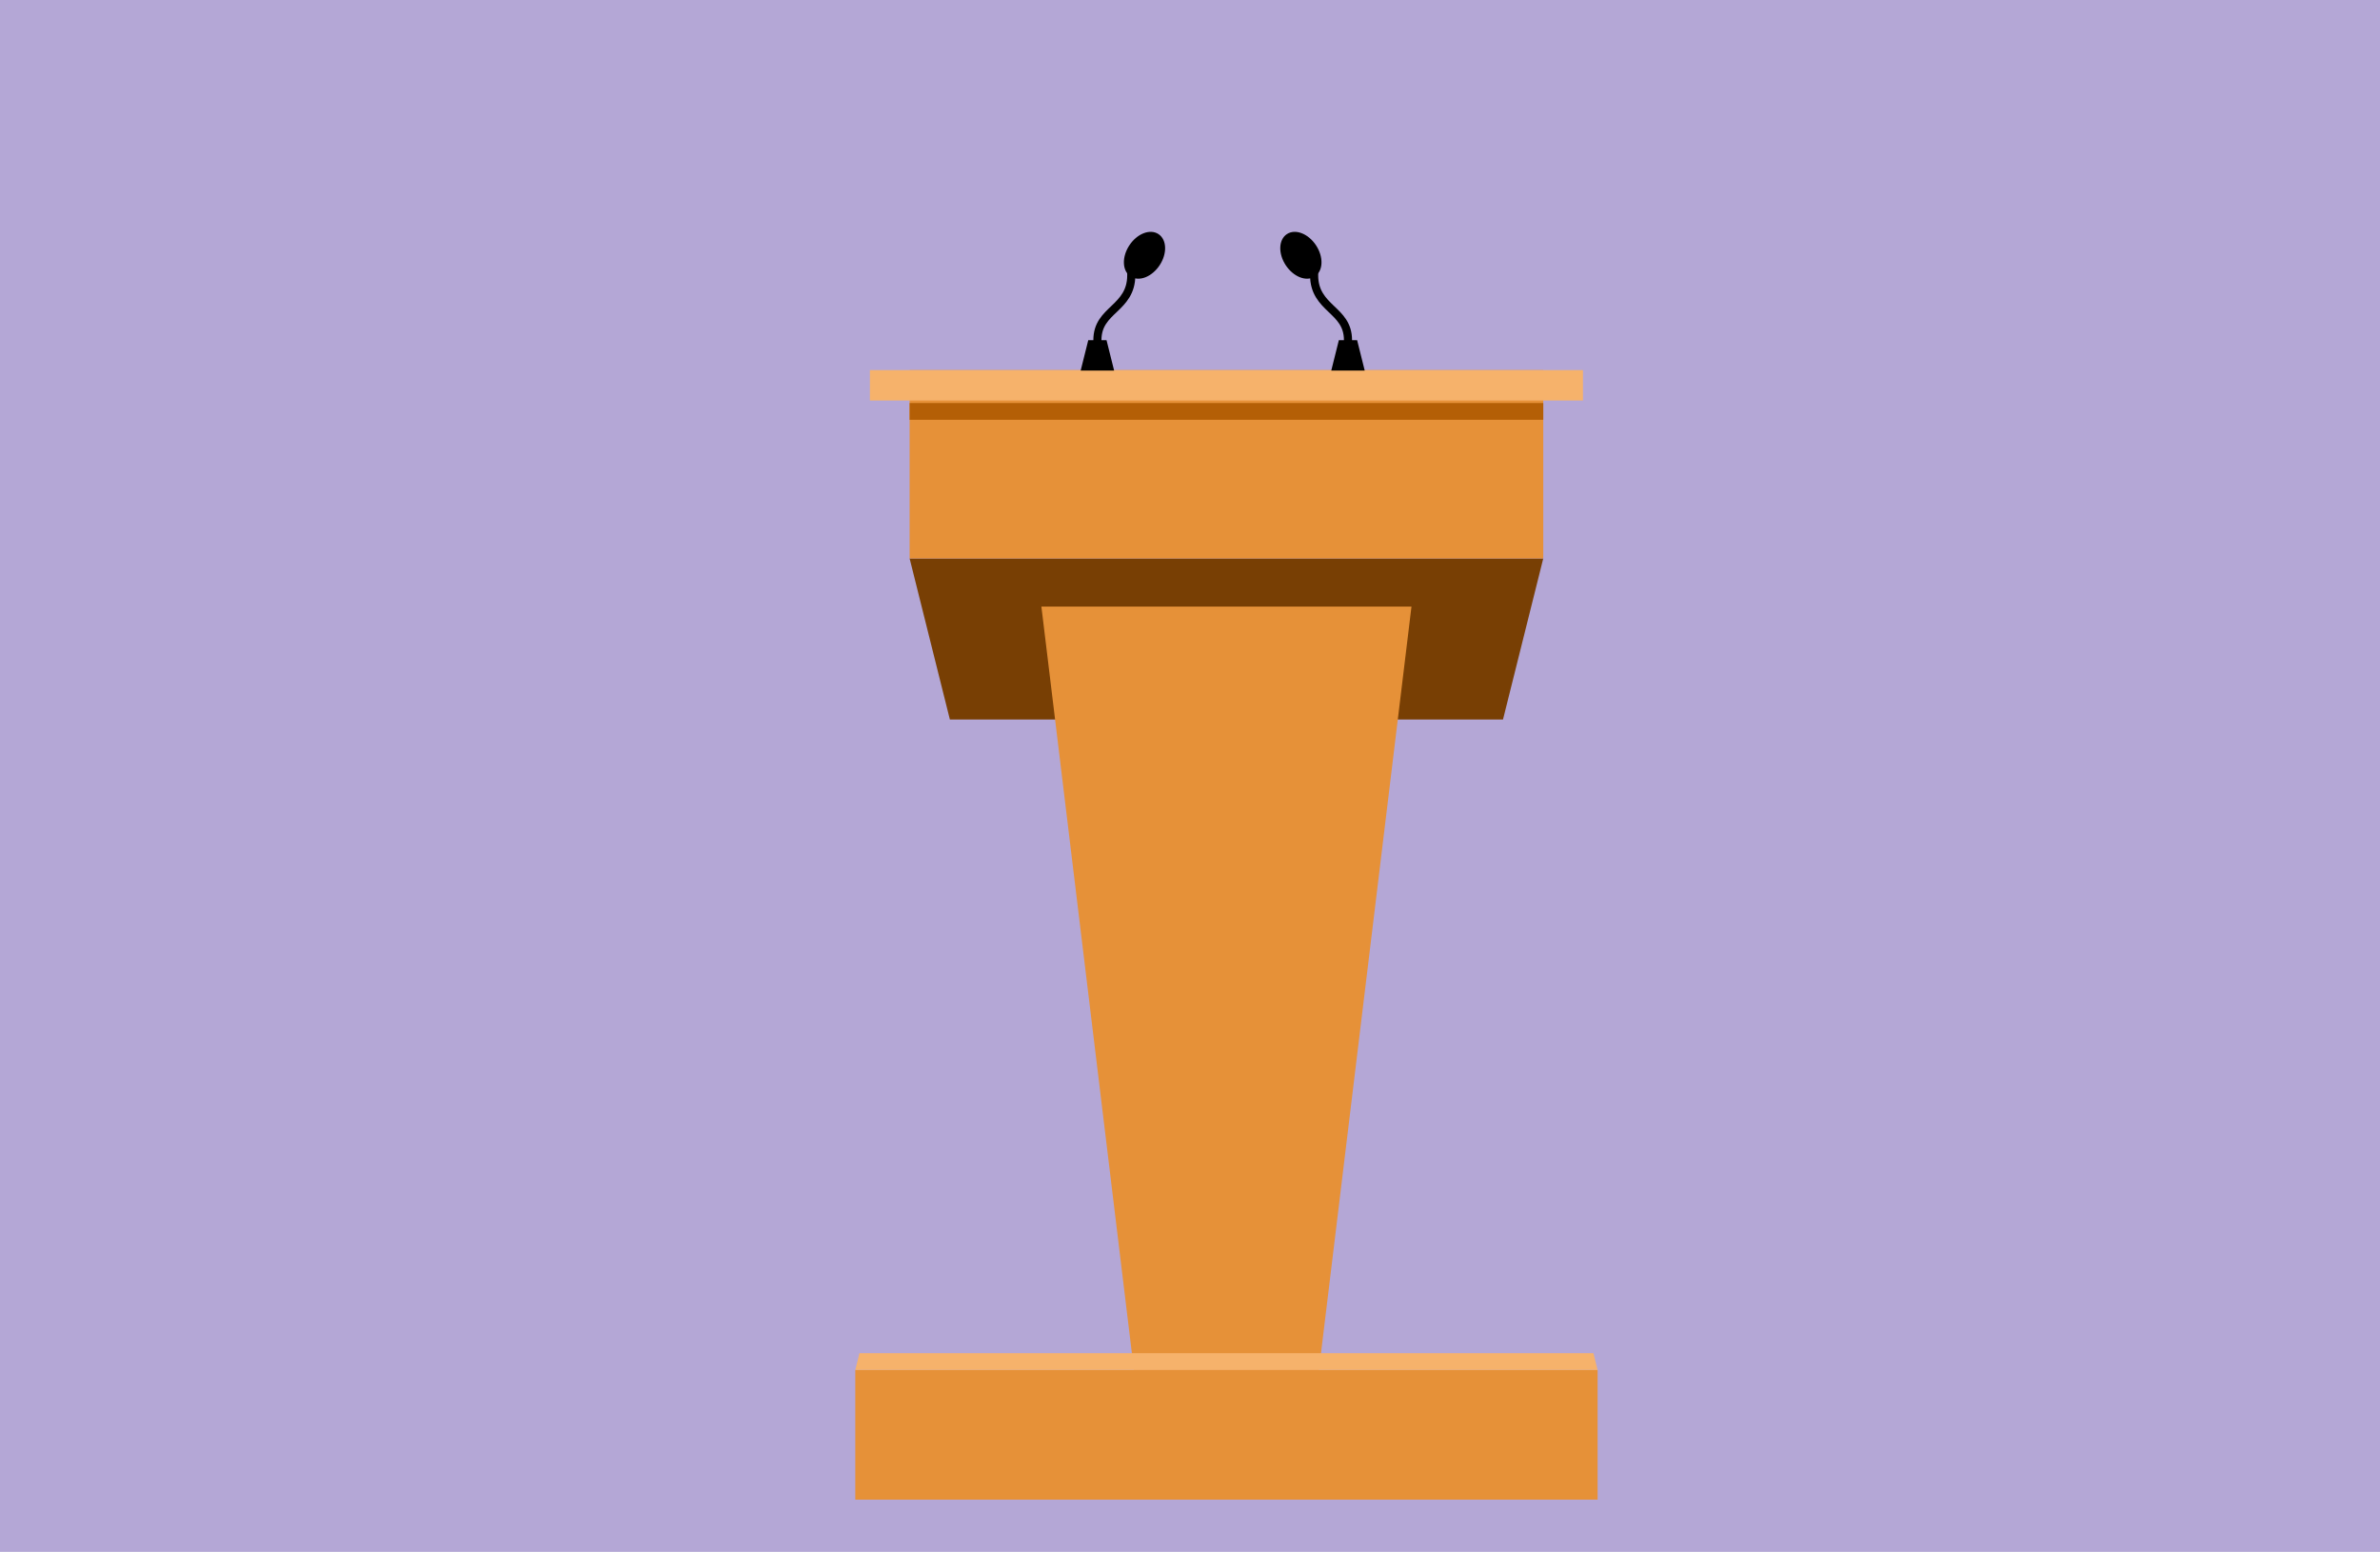 <svg version="1.1" viewBox="0.0 0.0 880.858 574.276" fill="none" stroke="none" stroke-linecap="square" stroke-miterlimit="10" xmlns:xlink="http://www.w3.org/1999/xlink" xmlns="http://www.w3.org/2000/svg"><clipPath id="p.0"><path d="m0 0l880.858 0l0 574.276l-880.858 0l0 -574.276z" clip-rule="nonzero"/></clipPath><g clip-path="url(#p.0)"><path fill="#b4a7d6" d="m0 0l880.858 0l0 574.276l-880.858 0z" fill-rule="evenodd"/><path fill="#783f04" d="m571.176 206.654l-14.898 59.591l-204.724 0l-14.898 -59.591z" fill-rule="evenodd"/><path fill="#e69138" d="m385.428 224.457l34.244 282.488l68.488 0l34.244 -282.488z" fill-rule="evenodd"/><path fill="#e69138" d="m336.656 136.984l234.52 0l0 69.669l-234.52 0z" fill-rule="evenodd"/><path fill="#e69138" d="m316.546 506.945l274.74 0l0 48.0l-274.74 0z" fill-rule="evenodd"/><path fill="#f6b26b" d="m316.546 506.945l1.551 -6.205l271.638 0l1.551 6.205z" fill-rule="evenodd"/><path fill="#000000" d="m505.092 138.344l-2.811 -11.244l-6.756 0l-2.811 11.244z" fill-rule="evenodd"/><path fill="#f6b26b" d="m321.963 136.963l263.906 0l0 11.244l-263.906 0z" fill-rule="evenodd"/><path fill="#b45f06" d="m336.656 149.136l234.52 0l0 6.205l-234.52 0z" fill-rule="evenodd"/><path fill="#000000" d="m412.345 137.121l-2.811 -11.244l-6.756 0l-2.811 11.244z" fill-rule="evenodd"/><path fill="#000000" d="m418.41 91.046l0 0c-2.705 4.096 -2.578 8.947 0.283 10.835l0 0c1.374 0.906 3.208 0.994 5.098 0.244c1.89 -0.75 3.682 -2.277 4.981 -4.244l0 0c2.705 -4.096 2.578 -8.947 -0.283 -10.835l0 0c-2.861 -1.887 -7.374 -0.096 -10.079 4.0z" fill-rule="evenodd"/><path stroke="#000000" stroke-width="1.0" stroke-linejoin="round" stroke-linecap="butt" d="m418.41 91.046l0 0c-2.705 4.096 -2.578 8.947 0.283 10.835l0 0c1.374 0.906 3.208 0.994 5.098 0.244c1.89 -0.75 3.682 -2.277 4.981 -4.244l0 0c2.705 -4.096 2.578 -8.947 -0.283 -10.835l0 0c-2.861 -1.887 -7.374 -0.096 -10.079 4.0z" fill-rule="evenodd"/><path fill="#000000" fill-opacity="0.0" d="m406.156 125.877c0 -5.812 3.134 -8.623 6.268 -11.623c3.134 -3.0 6.268 -6.188 6.268 -12.377" fill-rule="evenodd"/><path stroke="#000000" stroke-width="3.0" stroke-linejoin="round" stroke-linecap="butt" d="m406.156 125.877c0 -5.812 3.134 -8.623 6.268 -11.623c3.134 -3.0 6.268 -6.188 6.268 -12.377" fill-rule="evenodd"/><path fill="#000000" d="m492.715 137.121l2.811 -11.244l6.756 0l2.811 11.244z" fill-rule="evenodd"/><path fill="#000000" d="m486.65 91.046l0 0c2.705 4.096 2.578 8.947 -0.283 10.835l0 0c-1.374 0.906 -3.208 0.994 -5.098 0.244c-1.89 -0.75 -3.682 -2.277 -4.981 -4.244l0 0c-2.705 -4.096 -2.578 -8.947 0.283 -10.835l0 0c2.861 -1.887 7.374 -0.096 10.079 4.0z" fill-rule="evenodd"/><path stroke="#000000" stroke-width="1.0" stroke-linejoin="round" stroke-linecap="butt" d="m486.65 91.046l0 0c2.705 4.096 2.578 8.947 -0.283 10.835l0 0c-1.374 0.906 -3.208 0.994 -5.098 0.244c-1.89 -0.75 -3.682 -2.277 -4.981 -4.244l0 0c-2.705 -4.096 -2.578 -8.947 0.283 -10.835l0 0c2.861 -1.887 7.374 -0.096 10.079 4.0z" fill-rule="evenodd"/><path fill="#000000" fill-opacity="0.0" d="m498.904 125.877c0 -5.812 -3.134 -8.623 -6.268 -11.623c-3.134 -3.0 -6.268 -6.188 -6.268 -12.377" fill-rule="evenodd"/><path stroke="#000000" stroke-width="3.0" stroke-linejoin="round" stroke-linecap="butt" d="m498.904 125.877c0 -5.812 -3.134 -8.623 -6.268 -11.623c-3.134 -3.0 -6.268 -6.188 -6.268 -12.377" fill-rule="evenodd"/></g></svg>